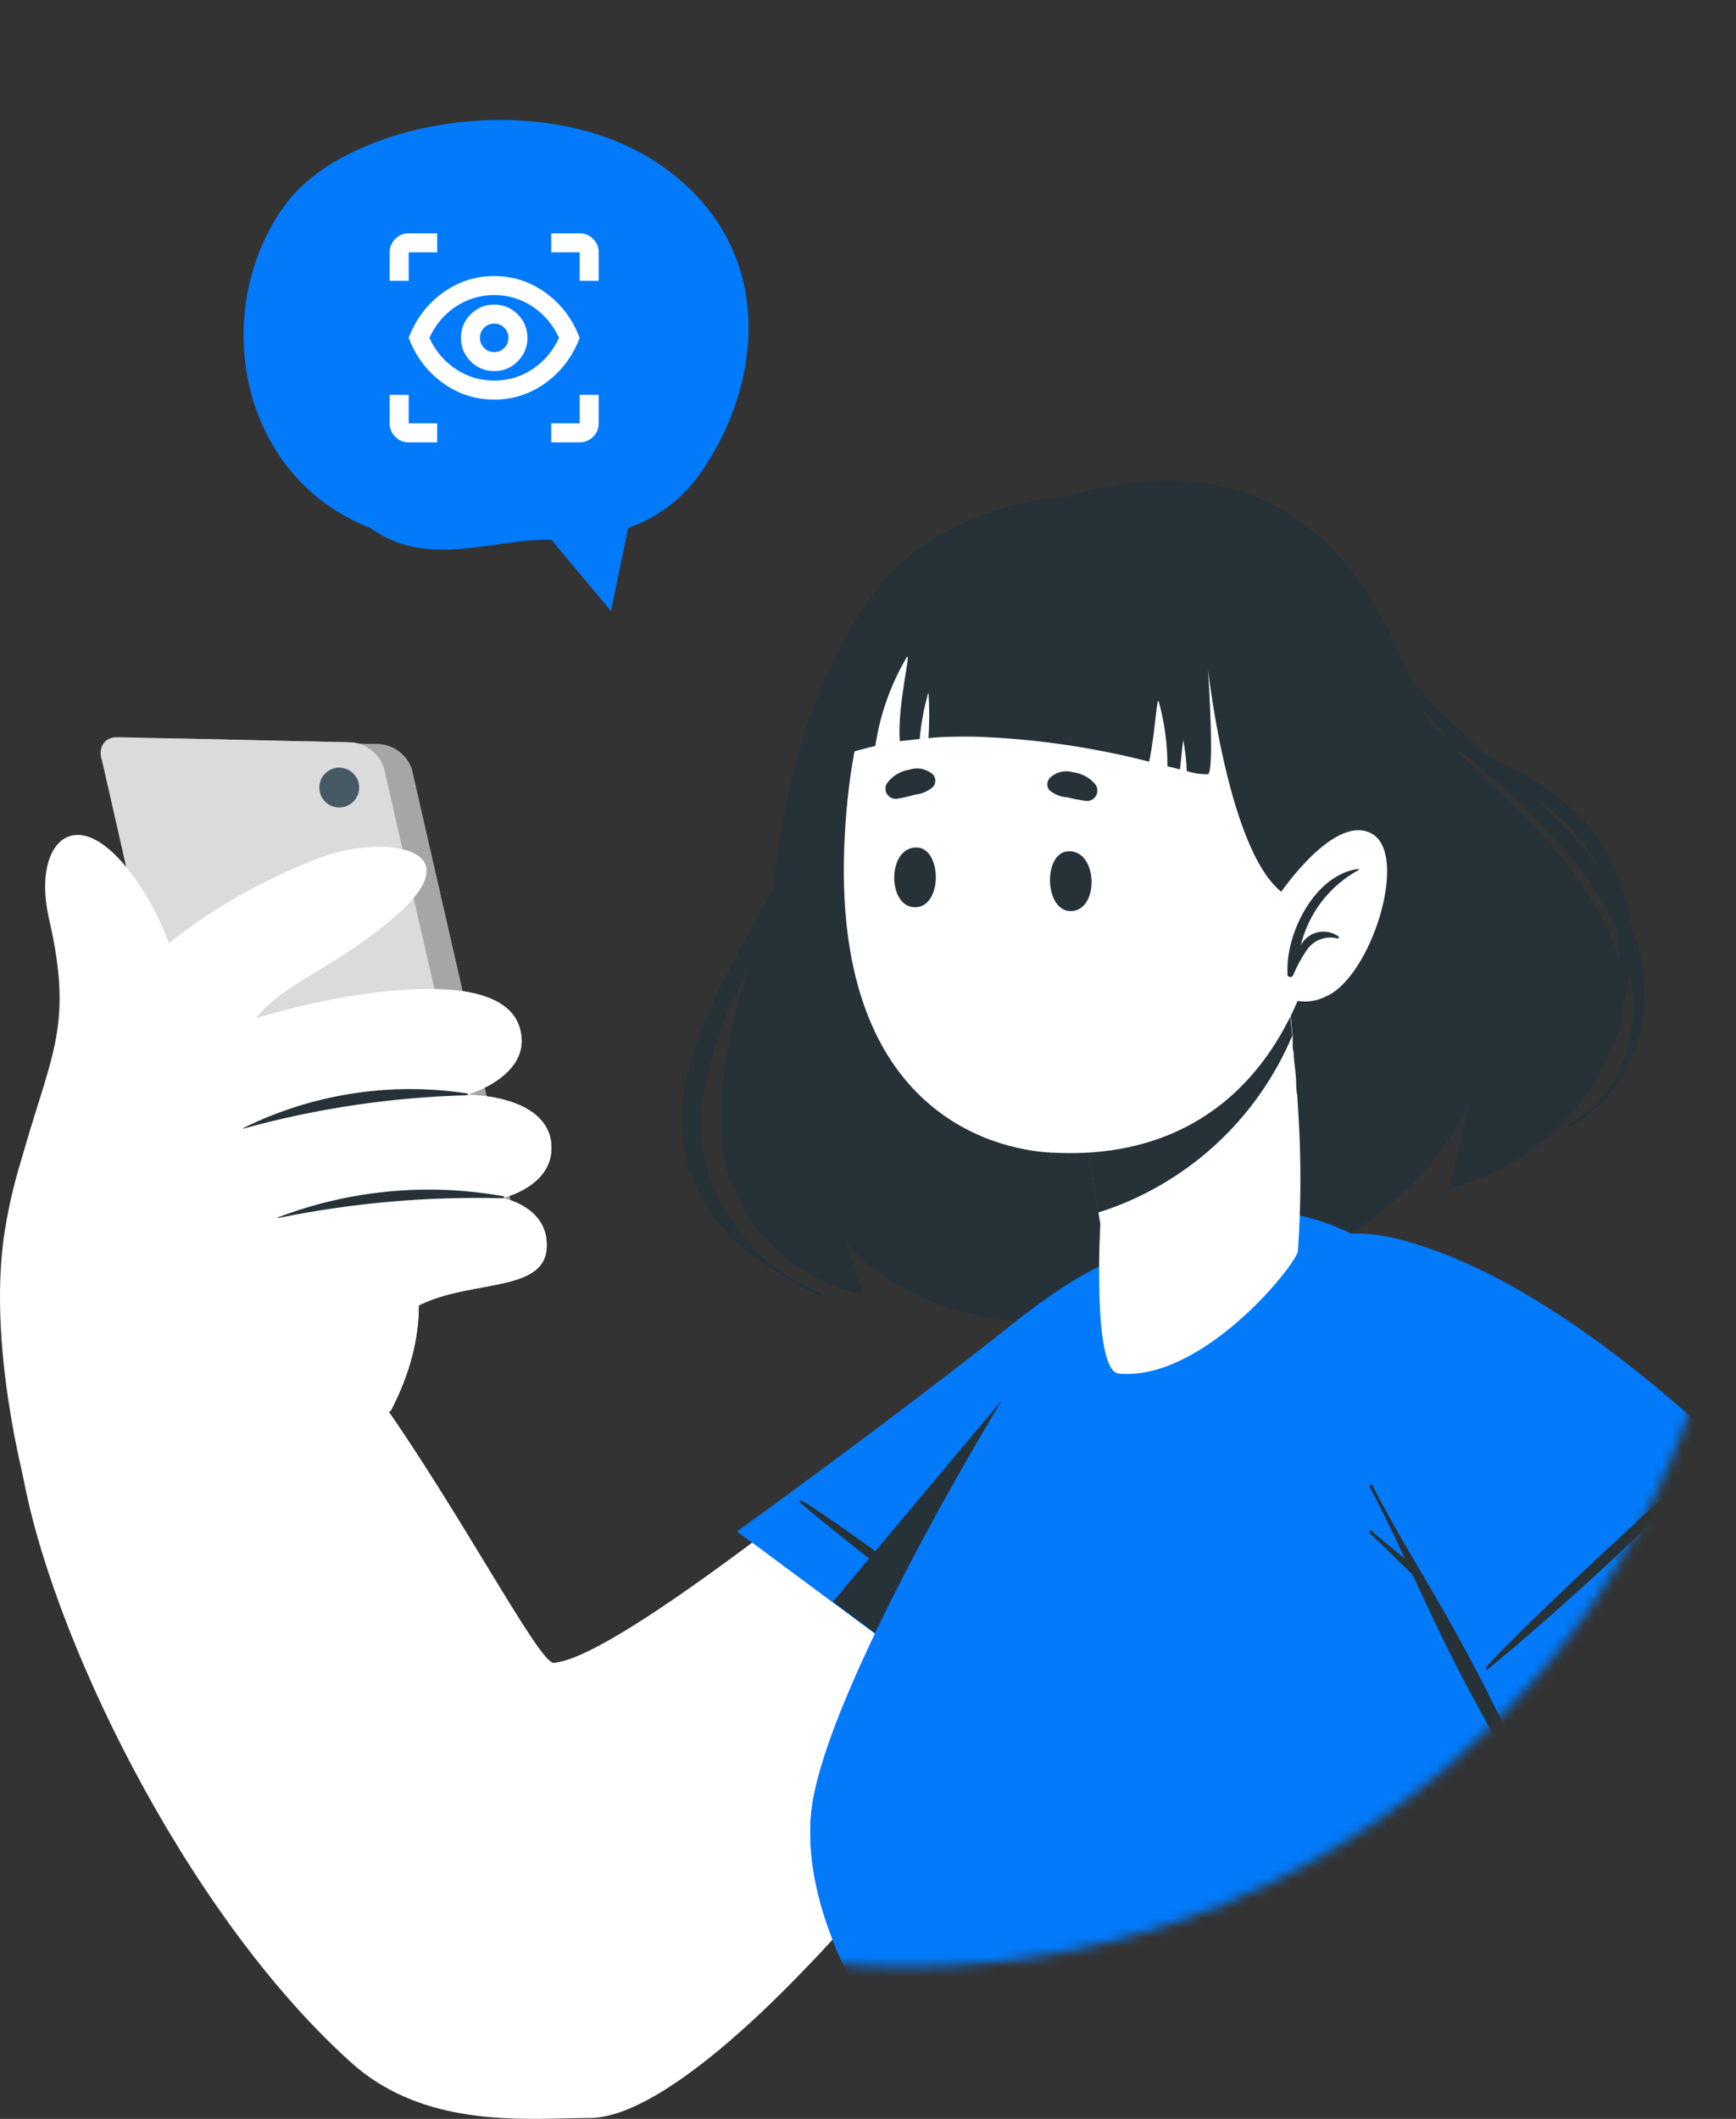 <svg width="177" height="216" viewBox="0 0 177 216" fill="none" xmlns="http://www.w3.org/2000/svg">
<rect x="0" y="0" width="177" height="216" fill="#333333" stroke="none"/>
<mask id="mask0_324_1032" style="mask-type:alpha" maskUnits="userSpaceOnUse" x="8" y="31" width="170" height="170">
<path d="M177.008 115.996C177.008 162.666 139.174 200.5 92.504 200.5C45.834 200.5 8 162.666 8 115.996C8 66.5 45.834 31 92.504 31C139.174 31 177.008 69.326 177.008 115.996Z" fill="#D9D9D9"/>
</mask>
<g mask="url(#mask0_324_1032)">
<path d="M89.448 60.023C79.662 72.652 78.809 91.472 78.809 91.472C78.809 91.472 70.404 111.409 74.749 121.053C75.912 123.811 77.728 126.245 80.042 128.144C82.355 130.043 85.095 131.351 88.027 131.956L86.24 126.535C86.24 126.535 90.768 133.215 103.213 134.656C115.659 136.098 131.15 130.21 138.926 124.931C143.536 121.834 147.264 117.595 149.747 112.628L147.717 121.114C151.593 120.166 155.175 118.274 158.144 115.607C161.112 112.94 163.375 109.58 164.73 105.826C170.09 92.467 147.778 77.118 145.585 73.484C143.392 69.85 137.626 41.995 108.654 50.664C108.573 50.562 96.209 51.334 89.448 60.023Z" fill="#263238"/>
<path d="M83.599 131.794C79.981 130.353 76.887 127.846 74.727 124.607C72.447 121.463 71.289 117.645 71.438 113.765C71.95 109.163 73.291 104.692 75.397 100.568C77.285 96.203 79.457 91.98 81.305 87.595C81.406 87.351 81.041 87.209 80.899 87.392C78.669 90.82 76.636 94.372 74.808 98.03C72.889 101.402 71.37 104.986 70.281 108.709C69.266 112.149 69.266 115.808 70.281 119.247C71.234 122.024 72.843 124.532 74.971 126.556C77.563 128.751 80.429 130.6 83.498 132.058C83.68 132.159 83.802 131.855 83.599 131.794Z" fill="#263238"/>
<path d="M165.481 92.589C160.608 82.681 150.457 77.321 143.635 69.017C139.92 64.531 136.854 59.414 132.326 55.678C132.205 55.678 132.022 55.8 132.144 55.902C135.9 59.292 138.397 63.657 141.32 67.718C144.405 71.764 147.88 75.498 151.695 78.864C158.476 85.138 166.557 92.548 166.496 102.558C166.496 107.187 164.466 112.567 159.938 114.577C159.776 114.577 159.938 114.942 160.08 114.841C161.824 113.869 163.351 112.553 164.57 110.971C165.788 109.39 166.671 107.577 167.166 105.644C168.209 101.232 167.61 96.591 165.481 92.589Z" fill="#263238"/>
<path d="M166.274 95.31C166.072 91.345 164.655 87.538 162.214 84.407C159.575 81.494 156.342 79.182 152.732 77.626C148.672 75.596 144.51 73.809 141.647 70.195C141.525 70.053 141.322 70.195 141.444 70.398C145.992 76.367 153.483 78.519 158.965 83.25C165.259 88.732 166.416 97.746 163.554 105.319C161.712 109.939 158.804 114.057 155.067 117.338V117.44C161.645 111.938 166.843 104.101 166.274 95.31Z" fill="#263238"/>
<path d="M41.983 78.398L52.642 124.992C53.109 126.353 52.399 127.449 51.059 127.408L27.162 126.88C26.432 126.814 25.736 126.54 25.157 126.09C24.577 125.64 24.139 125.034 23.894 124.343L13.255 77.768C12.788 76.388 13.499 75.311 14.818 75.332L38.735 75.86C39.462 75.927 40.155 76.203 40.731 76.652C41.307 77.102 41.742 77.708 41.983 78.398Z" fill="#A6A6A6"/>
<path d="M39.156 78.316L49.794 124.891C50.261 126.271 49.551 127.347 48.231 127.327L24.314 126.799C23.586 126.728 22.892 126.452 22.313 126.003C21.735 125.554 21.295 124.95 21.046 124.261L10.407 77.565C9.94 76.205 10.651 75.108 11.991 75.149L35.887 75.677C36.63 75.751 37.334 76.041 37.915 76.51C38.495 76.978 38.927 77.606 39.156 78.316Z" fill="#DBDBDB"/>
<path d="M32.559 80.285C32.559 80.687 32.678 81.079 32.901 81.413C33.124 81.747 33.441 82.007 33.812 82.161C34.183 82.315 34.591 82.355 34.985 82.277C35.379 82.198 35.74 82.005 36.025 81.721C36.308 81.437 36.502 81.075 36.58 80.681C36.658 80.288 36.618 79.879 36.465 79.508C36.311 79.138 36.051 78.82 35.717 78.597C35.383 78.374 34.99 78.255 34.589 78.255C34.05 78.255 33.534 78.469 33.153 78.85C32.773 79.231 32.559 79.747 32.559 80.285Z" fill="#455A64"/>
<path d="M117.508 150.249C103.581 178.896 72.72 215.908 60.133 215.908C54.143 215.908 43.444 217.187 35.769 210.223C18.837 194.996 4.909 166.125 2.209 149.66C1.255 143.833 29.679 131.651 33.902 136.361C43.566 147.609 54.692 169.617 56.438 169.516C62.874 169.11 88.313 148.482 106.078 133.966C127.619 116.343 123.071 138.838 117.508 150.249Z" fill="white"/>
<path d="M1.84 119.47C5.007 107.654 7.626 105.096 5.007 93.706C3.281 86.234 7.322 81.93 12.519 87.981C21.026 97.868 20.153 113.968 18.224 119.47H1.84Z" fill="white"/>
<path d="M3.467 154.777C3.467 154.777 -1.609 138.189 0.523 125.256C1.985 116.323 7.345 97.239 32.561 87.453C38.53 85.138 48.701 86.072 40.316 93.401C34.347 98.619 29.008 100.122 26.104 103.776C26.104 103.776 38.895 106.497 40.986 112.587C42.812 117.892 44.258 123.32 45.311 128.83C44.345 129.248 43.355 129.607 42.346 129.906C42.346 129.906 44.093 135.712 39.829 143.833L3.467 154.777Z" fill="white"/>
<path d="M3.285 116.952C6.94 113.927 14.817 107.654 23.04 104.771C32.156 101.563 50.611 97.827 52.925 104.588C54.611 109.562 47.687 111.592 47.687 111.592C47.687 111.592 55.646 111.592 56.194 116.485C56.681 120.871 51.24 122.13 51.24 122.13C51.24 122.13 56.052 123.003 55.727 127.307C55.321 132.504 45.291 129.845 40.338 134.738C39.221 135.834 3.285 116.952 3.285 116.952Z" fill="white"/>
<path d="M24.823 114.983C31.857 111.514 39.785 110.281 47.541 111.45C47.724 111.45 47.805 111.653 47.541 111.653C39.838 111.863 32.189 113.008 24.762 115.064C24.762 115.064 24.782 115.003 24.823 114.983Z" fill="#263238"/>
<path d="M28.34 124.099C35.631 121.32 43.538 120.569 51.221 121.926C51.424 121.926 51.485 122.15 51.221 122.15C43.522 121.951 35.824 122.632 28.279 124.18C28.279 124.18 28.3 124.119 28.34 124.099Z" fill="#263238"/>
<path d="M75.137 156.116L104.616 177.982C104.616 177.982 118.97 158.634 122.361 141.437C125.751 124.241 116.96 124.079 103.682 134.616C90.404 145.153 75.137 156.116 75.137 156.116Z" fill="#027AFA"/>
<path d="M81.733 152.99C83.438 153.802 97.752 164.095 107.274 171.749C107.396 171.871 107.274 172.054 107.132 171.973C101.69 169.069 88.23 158.837 81.57 153.172C81.449 153.071 81.611 152.929 81.733 152.99Z" fill="#263238"/>
<path d="M122.356 141.336C118.986 158.634 104.612 177.881 104.612 177.881L84.918 163.283L114.621 127.855C121.26 125.703 124.691 129.479 122.356 141.336Z" fill="#263238"/>
<path d="M185.134 194.773C173.541 170.612 159.045 144.32 145.828 131.651C145.198 131.042 144.549 130.453 143.919 129.926L143.554 129.601C130.702 118.698 117.16 123.896 108.491 132.87C106.461 135.103 83.62 171.952 82.646 185.21C82.037 193.493 86.381 201.675 88.98 205.777H185.134V194.773Z" fill="#027AFA"/>
<path d="M185.136 159.182C172.752 147.67 159.859 137.6 151.413 132.646C141.871 127.063 125.121 123.388 141.262 148.686C150.723 163.466 166.092 190.57 173.401 205.777H185.096L185.136 159.182Z" fill="white"/>
<path d="M153.526 177.048L180.245 151.954C180.245 151.954 163.82 134.331 147.415 127.895C131.011 121.46 129.366 130.068 137.264 145.011C145.162 159.954 153.526 177.048 153.526 177.048Z" fill="#027AFA"/>
<path d="M151.494 170.024C152.59 168.481 165.32 156.258 174.558 148.279C174.7 148.178 174.863 148.279 174.761 148.462C170.904 153.294 158.417 164.704 151.636 170.206C151.494 170.227 151.494 170.227 151.494 170.024Z" fill="#263238"/>
<path d="M156.451 174.064C156.248 174.064 153.568 175.83 153.405 175.972C153.202 175.505 152.938 175.059 152.695 174.572L151.131 171.445C149.934 169.151 148.715 166.897 147.436 164.644C144.939 160.258 142.218 155.913 139.924 151.406C139.924 151.223 139.559 151.406 139.66 151.589C140.919 153.964 142.097 156.421 143.234 158.878C143.051 158.715 140.391 156.583 139.965 156.157C139.539 155.731 139.579 156.258 139.742 156.401C140.209 156.746 143.802 160.36 143.985 160.461L146.157 165.09C147.227 167.351 148.343 169.584 149.507 171.79C150.055 172.826 150.604 173.82 151.172 174.876C151.74 175.932 152.877 177.82 152.898 177.861C154.234 176.762 155.502 175.582 156.694 174.328C156.701 174.294 156.699 174.258 156.69 174.225C156.68 174.191 156.663 174.16 156.639 174.135C156.615 174.109 156.586 174.089 156.553 174.077C156.521 174.065 156.485 174.06 156.451 174.064Z" fill="#263238"/>
<path d="M132.328 127.591C131.8 129.398 122.4 140.848 114.055 140.016C111.335 139.732 112.187 124.789 112.187 124.789L112.005 123.672L109.365 108.019L128.145 97.319L130.866 95.918C130.866 95.918 131.292 100.243 131.8 105.643V106.415C131.8 106.719 131.8 107.004 131.901 107.288C131.901 108.1 132.064 108.912 132.125 109.745C132.185 110.577 132.125 110.963 132.267 111.633L132.389 113.663C132.675 118.302 132.654 122.954 132.328 127.591Z" fill="white"/>
<path d="M131.757 105.583C129.961 109.843 127.261 113.662 123.843 116.775C120.425 119.888 116.371 122.22 111.962 123.611L109.322 107.958L128.102 97.258L130.823 95.858C130.823 95.858 131.188 100.182 131.757 105.583Z" fill="#263238"/>
<path d="M86.12 85.402C84.698 113.217 101.205 117.196 107.214 117.501C112.655 117.764 131.232 117.988 135.496 90.478C139.759 62.967 127.273 53.506 114.868 52.227C102.463 50.948 87.52 57.587 86.12 85.402Z" fill="white"/>
<path d="M91.461 81.423C92.093 81.321 92.717 81.179 93.329 80.996C94.012 80.936 94.654 80.65 95.156 80.184C95.29 80.013 95.362 79.802 95.362 79.585C95.362 79.368 95.29 79.157 95.156 78.986C94.834 78.689 94.439 78.483 94.01 78.39C93.582 78.297 93.136 78.321 92.72 78.458C91.834 78.595 91.034 79.068 90.487 79.778C90.365 79.942 90.293 80.138 90.283 80.342C90.272 80.546 90.322 80.749 90.426 80.925C90.53 81.101 90.684 81.242 90.868 81.331C91.053 81.419 91.259 81.451 91.461 81.423Z" fill="#263238"/>
<path d="M110.745 81.645C110.102 81.565 109.464 81.443 108.837 81.28C108.157 81.247 107.507 80.99 106.989 80.549C106.856 80.378 106.783 80.167 106.783 79.95C106.783 79.733 106.856 79.522 106.989 79.351C107.297 79.038 107.685 78.814 108.11 78.704C108.536 78.593 108.983 78.599 109.405 78.722C110.292 78.832 111.105 79.275 111.679 79.96C111.801 80.123 111.873 80.318 111.887 80.521C111.901 80.724 111.856 80.927 111.758 81.105C111.659 81.283 111.511 81.429 111.331 81.525C111.151 81.621 110.948 81.663 110.745 81.645Z" fill="#263238"/>
<path d="M108.858 86.782C111.924 86.559 112.127 92.67 109.304 92.873C106.482 93.076 106.3 86.985 108.858 86.782Z" fill="#263238"/>
<path d="M93.491 86.397C90.426 86.295 90.446 92.487 93.288 92.487C96.131 92.487 96.05 86.478 93.491 86.397Z" fill="#263238"/>
<path d="M133.02 91.818C126.178 91.818 123.477 70.865 123.173 68.287C123.274 69.911 123.802 78.56 123.173 78.925C122.436 78.937 121.702 78.827 121 78.6C120.963 77.565 120.848 76.533 120.655 75.514C120.655 75.027 120.513 76.55 120.31 78.438L119.031 78.113C119.036 75.898 118.742 73.692 118.158 71.555C117.935 70.764 117.833 74.438 117.163 77.646C111.273 76.133 105.233 75.275 99.155 75.088C97.449 75.088 95.967 75.088 94.668 75.251C94.763 73.689 94.763 72.123 94.668 70.561C94.21 72.117 93.91 73.715 93.774 75.332L91.744 75.555C91.46 71.941 92.983 66.135 92.434 67.028C90.803 69.8 89.721 72.861 89.247 76.042C86.79 76.591 86.12 77.098 86.039 76.469C86.534 69.335 89.558 62.611 94.566 57.506C102.85 49.161 119.823 46.583 129.852 58.643C129.852 58.643 137.973 63.556 139.476 71.84C140.978 80.123 136.979 91.818 133.02 91.818Z" fill="#263238"/>
<path d="M129.994 91.817C129.994 91.817 135.76 82.904 139.78 84.935C143.8 86.965 139.78 99.715 135.131 101.603C134.561 101.886 133.94 102.051 133.305 102.088C132.67 102.125 132.034 102.034 131.435 101.82C130.836 101.606 130.286 101.273 129.819 100.842C129.352 100.41 128.976 99.889 128.715 99.309L129.994 91.817Z" fill="white"/>
<path d="M138.519 88.569C138.519 88.569 138.519 88.569 138.519 88.691C137.058 89.485 135.779 90.577 134.765 91.895C133.751 93.213 133.024 94.729 132.631 96.345C132.81 96.013 133.058 95.724 133.359 95.497C133.66 95.27 134.006 95.11 134.374 95.029C134.742 94.948 135.124 94.948 135.492 95.028C135.86 95.108 136.207 95.266 136.509 95.492C136.509 95.492 136.509 95.695 136.407 95.675C135.83 95.517 135.217 95.541 134.654 95.745C134.09 95.948 133.603 96.321 133.26 96.812C132.696 97.633 132.22 98.511 131.839 99.431C131.697 99.736 131.169 99.594 131.271 99.248C131.068 95.107 134.072 89.138 138.519 88.569Z" fill="#263238"/>
</g>
<path d="M41.983 78.398L52.642 124.992C53.109 126.353 52.399 127.449 51.059 127.408L27.162 126.88C26.432 126.814 25.736 126.54 25.157 126.09C24.577 125.64 24.139 125.034 23.894 124.343L13.255 77.768C12.788 76.388 13.499 75.311 14.818 75.332L38.735 75.86C39.462 75.927 40.155 76.203 40.731 76.652C41.307 77.102 41.742 77.708 41.983 78.398Z" fill="#A6A6A6"/>
<path d="M39.156 78.316L49.794 124.891C50.261 126.271 49.551 127.347 48.231 127.327L24.314 126.799C23.586 126.728 22.892 126.452 22.313 126.003C21.735 125.554 21.295 124.95 21.046 124.261L10.407 77.565C9.94 76.205 10.651 75.108 11.991 75.149L35.887 75.677C36.63 75.751 37.334 76.041 37.915 76.51C38.495 76.978 38.927 77.606 39.156 78.316Z" fill="#DBDBDB"/>
<path d="M32.559 80.285C32.559 80.687 32.678 81.079 32.901 81.413C33.124 81.747 33.441 82.007 33.812 82.161C34.183 82.315 34.591 82.355 34.985 82.277C35.379 82.198 35.74 82.005 36.025 81.721C36.308 81.437 36.502 81.075 36.58 80.681C36.658 80.288 36.618 79.879 36.465 79.508C36.311 79.138 36.051 78.82 35.717 78.597C35.383 78.374 34.99 78.255 34.589 78.255C34.05 78.255 33.534 78.469 33.153 78.85C32.773 79.231 32.559 79.747 32.559 80.285Z" fill="#455A64"/>
<path d="M1.84 119.47C5.007 107.654 7.626 105.096 5.007 93.706C3.281 86.234 7.322 81.93 12.519 87.981C21.026 97.868 20.153 113.968 18.224 119.47H1.84Z" fill="white"/>
<path d="M3.467 154.776C3.467 154.776 -1.609 138.189 0.523 125.256C1.985 116.323 7.345 97.239 32.561 87.453C38.53 85.138 48.701 86.072 40.316 93.401C34.347 98.619 29.008 100.121 26.104 103.776C26.104 103.776 38.895 106.497 40.986 112.587C42.812 117.892 44.258 123.319 45.311 128.83C44.345 129.248 43.355 129.607 42.346 129.906C42.346 129.906 44.093 135.712 39.829 143.833L3.467 154.776Z" fill="white"/>
<path d="M3.285 116.952C6.94 113.927 14.817 107.654 23.04 104.771C32.156 101.563 50.611 97.827 52.925 104.588C54.611 109.562 47.687 111.592 47.687 111.592C47.687 111.592 55.646 111.592 56.194 116.485C56.681 120.871 51.24 122.129 51.24 122.129C51.24 122.129 56.052 123.002 55.727 127.307C55.321 132.504 45.291 129.844 40.338 134.737C39.221 135.834 3.285 116.952 3.285 116.952Z" fill="white"/>
<path d="M24.823 114.983C31.857 111.513 39.785 110.281 47.541 111.45C47.724 111.45 47.805 111.653 47.541 111.653C39.838 111.863 32.189 113.008 24.762 115.064C24.762 115.064 24.782 115.003 24.823 114.983Z" fill="#263238"/>
<path d="M28.34 124.098C35.631 121.32 43.538 120.569 51.221 121.926C51.424 121.926 51.485 122.149 51.221 122.149C43.522 121.951 35.824 122.632 28.279 124.18C28.279 124.18 28.3 124.119 28.34 124.098Z" fill="#263238"/>
<path d="M64.038 53.838C66.894 52.829 69.373 51 71.166 48.578C77.468 39.939 79.714 25.831 67.817 17.154C55.922 8.476 35.373 12.239 29.072 20.878C21.299 31.534 24.228 48.578 37.789 53.838C43.563 58.049 50.412 54.874 56.219 55.024L62.294 62.293L64.038 53.838Z" fill="#027AFA"/>
<mask id="mask1_324_1032" style="mask-type:alpha" maskUnits="userSpaceOnUse" x="38" y="22" width="25" height="25">
<rect width="23.247" height="23.247" transform="matrix(-1 0 0 1 62.008 22.816)" fill="#D9D9D9"/>
</mask>
<g mask="url(#mask1_324_1032)">
<path d="M56.198 45.095H59.104C59.636 45.095 60.093 44.905 60.472 44.526C60.851 44.146 61.041 43.69 61.041 43.157V40.251H59.104V43.157H56.198V45.095ZM44.574 45.095V43.157H41.668V40.251H39.731V43.157C39.731 43.69 39.92 44.146 40.3 44.526C40.679 44.905 41.135 45.095 41.668 45.095H44.574ZM50.386 40.736C52.323 40.736 54.079 40.163 55.653 39.016C57.227 37.87 58.377 36.344 59.104 34.44C58.377 32.535 57.227 31.009 55.653 29.863C54.079 28.716 52.323 28.143 50.386 28.143C48.449 28.143 46.693 28.716 45.119 29.863C43.545 31.009 42.395 32.535 41.668 34.44C42.395 36.344 43.545 37.87 45.119 39.016C46.693 40.163 48.449 40.736 50.386 40.736ZM50.386 38.798C48.965 38.798 47.666 38.411 46.487 37.636C45.309 36.861 44.405 35.796 43.775 34.44C44.405 33.083 45.309 32.018 46.487 31.243C47.666 30.468 48.965 30.081 50.386 30.081C51.807 30.081 53.106 30.468 54.285 31.243C55.463 32.018 56.367 33.083 56.997 34.44C56.367 35.796 55.463 36.861 54.285 37.636C53.106 38.411 51.807 38.798 50.386 38.798ZM50.386 37.83C49.45 37.83 48.65 37.499 47.989 36.837C47.327 36.175 46.996 35.376 46.996 34.44C46.996 33.503 47.327 32.704 47.989 32.042C48.65 31.38 49.45 31.049 50.386 31.049C51.322 31.049 52.121 31.38 52.783 32.042C53.445 32.704 53.776 33.503 53.776 34.44C53.776 35.376 53.445 36.175 52.783 36.837C52.121 37.499 51.322 37.83 50.386 37.83ZM50.386 35.892C50.789 35.892 51.133 35.751 51.415 35.469C51.698 35.186 51.839 34.843 51.839 34.44C51.839 34.036 51.698 33.693 51.415 33.41C51.133 33.128 50.789 32.986 50.386 32.986C49.982 32.986 49.639 33.128 49.357 33.41C49.074 33.693 48.933 34.036 48.933 34.44C48.933 34.843 49.074 35.186 49.357 35.469C49.639 35.751 49.982 35.892 50.386 35.892ZM61.041 28.628V25.722C61.041 25.189 60.851 24.733 60.472 24.354C60.093 23.974 59.636 23.784 59.104 23.784H56.198V25.722H59.104V28.628H61.041ZM41.668 28.628V25.722H44.574V23.784H41.668C41.135 23.784 40.679 23.974 40.3 24.354C39.92 24.733 39.731 25.189 39.731 25.722V28.628H41.668Z" fill="white"/>
</g>
<path fill-rule="evenodd" clip-rule="evenodd" d="M84.864 197.728C83.396 193.981 82.322 189.61 82.646 185.21C82.966 180.848 85.653 173.934 89.188 166.538L76.692 157.27C67.445 164.173 59.619 169.315 56.438 169.516C55.661 169.561 53.032 165.238 49.502 159.433C45.089 152.178 39.27 142.61 33.902 136.361C29.679 131.651 1.255 143.833 2.209 149.66C4.909 166.125 18.837 194.996 35.769 210.223C42.486 216.318 51.52 216.098 57.686 215.949C58.565 215.927 59.385 215.907 60.133 215.907C65.768 215.907 75.064 208.491 84.864 197.728Z" fill="white"/>
</svg>
